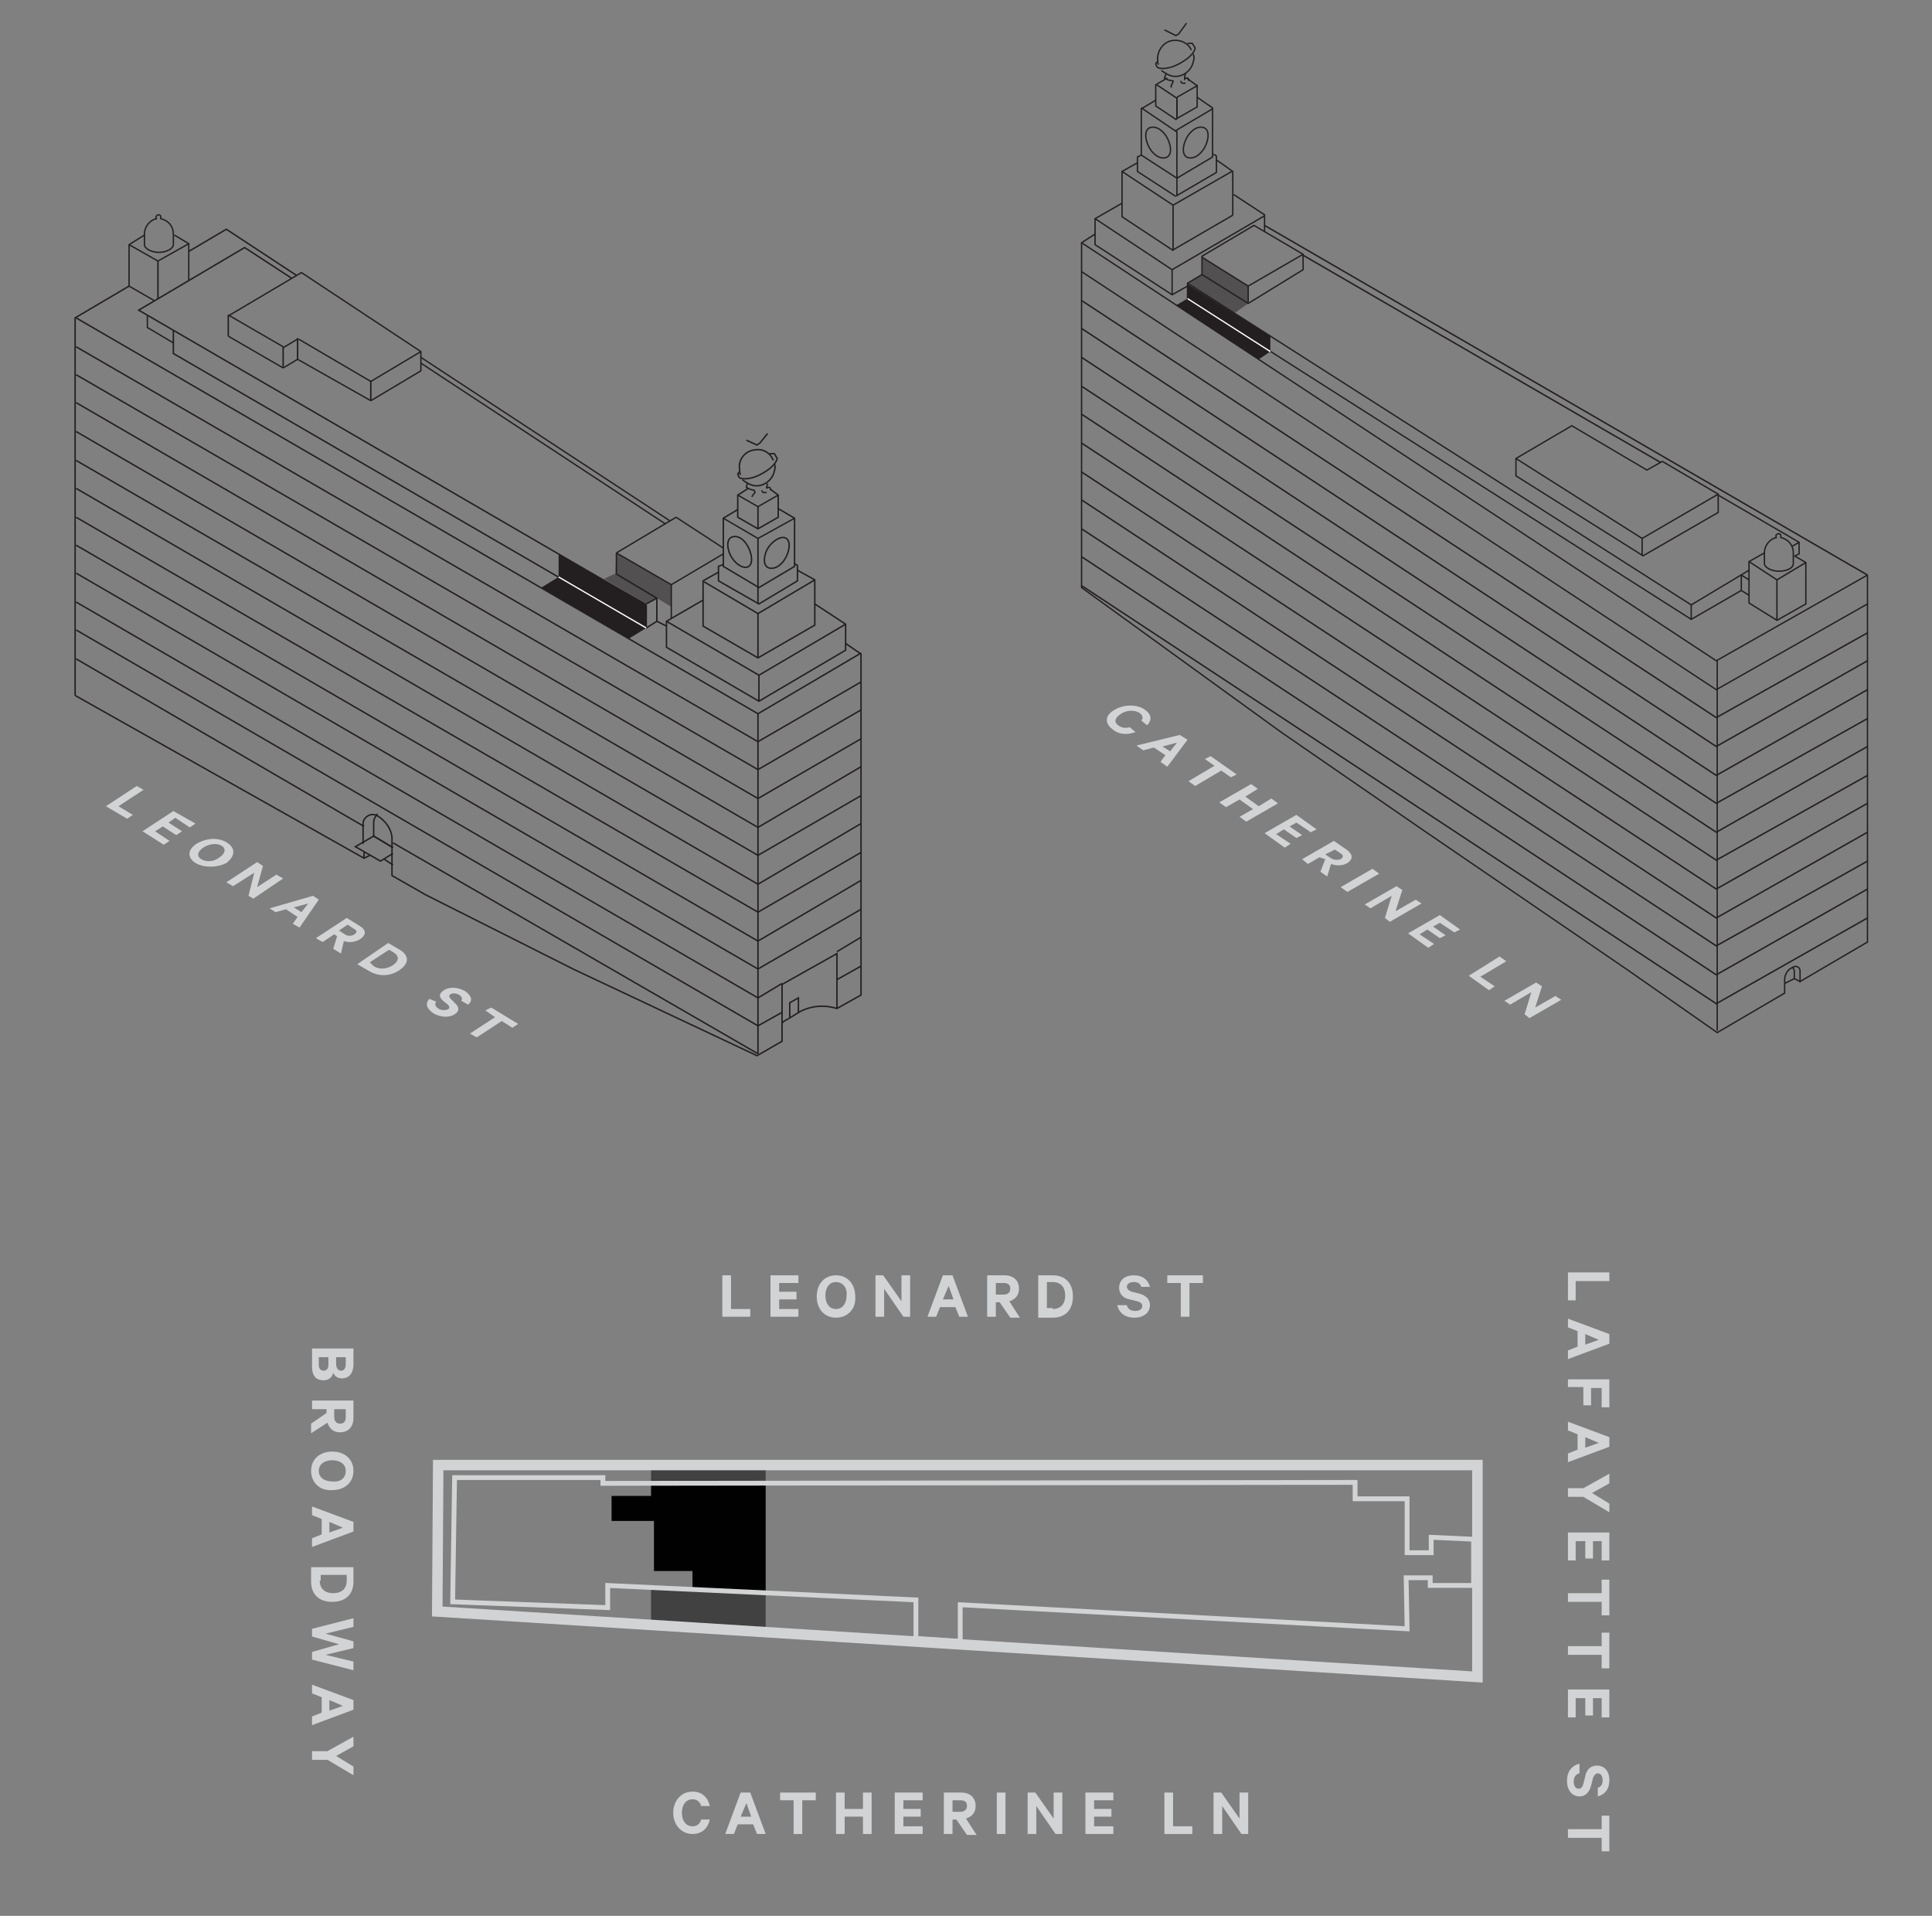 <?xml version="1.0" encoding="utf-8"?>
<!-- Generator: Adobe Illustrator 23.0.0, SVG Export Plug-In . SVG Version: 6.00 Build 0)  -->
<svg version="1.1" id="Layer_1" xmlns="http://www.w3.org/2000/svg" xmlns:xlink="http://www.w3.org/1999/xlink" x="0px" y="0px"
	 viewBox="0 0 200.6 198.9" style="enable-background:new 0 0 200.6 198.9;" xml:space="preserve">
<rect x="0" y="0" width="200.6" height="198.9" fill="#808080" stroke="none"/>
<style type="text/css">
	.st0{clip-path:url(#SVGID_2_);}
	.st1{clip-path:url(#SVGID_4_);}
	.st2{enable-background:new    ;}
	.st3{fill:#D1D3D4;}
	.st4{fill:#010101;}
	.st5{clip-path:url(#SVGID_6_);}
	.st6{opacity:0.5;}
	.st7{clip-path:url(#SVGID_8_);}
	.st8{clip-path:url(#SVGID_10_);}
	.st9{fill:none;stroke:#D1D3D4;stroke-width:0.5;stroke-miterlimit:10;}
	.st10{clip-path:url(#SVGID_12_);}
	.st11{fill:none;stroke:#D1D3D4;stroke-width:1.09;stroke-miterlimit:10;}
	.st12{clip-path:url(#SVGID_14_);}
	.st13{clip-path:url(#SVGID_16_);}
	.st14{fill:none;stroke:#231F20;stroke-width:0.15;stroke-miterlimit:10;}
	.st15{fill:none;stroke:#231F20;stroke-width:0.14;stroke-miterlimit:10;}
	.st16{clip-path:url(#SVGID_18_);}
	.st17{clip-path:url(#SVGID_20_);}
	.st18{clip-path:url(#SVGID_22_);}
	.st19{clip-path:url(#SVGID_24_);}
	.st20{clip-path:url(#SVGID_26_);}
	.st21{fill:#231F20;}
	.st22{clip-path:url(#SVGID_28_);}
	.st23{clip-path:url(#SVGID_30_);}
	.st24{clip-path:url(#SVGID_32_);}
	.st25{clip-path:url(#SVGID_34_);}
	.st26{fill:none;stroke:#FFFFFF;stroke-width:0.13;stroke-miterlimit:10;}
	.st27{clip-path:url(#SVGID_36_);}
	.st28{clip-path:url(#SVGID_38_);}
	.st29{clip-path:url(#SVGID_40_);}
	.st30{fill:none;stroke:#231F20;stroke-width:0.14;stroke-linejoin:bevel;}
	.st31{clip-path:url(#SVGID_42_);}
	.st32{clip-path:url(#SVGID_44_);}
	.st33{clip-path:url(#SVGID_46_);}
	.st34{clip-path:url(#SVGID_48_);}
	.st35{clip-path:url(#SVGID_50_);}
	.st36{clip-path:url(#SVGID_52_);}
	.st37{clip-path:url(#SVGID_54_);}
	.st38{clip-path:url(#SVGID_56_);}
	.st39{clip-path:url(#SVGID_58_);}
</style>
<title>residence_A_15_key</title>
<g>
	<g>
		<g>
			<defs>
				<rect id="SVGID_1_" x="29.8" y="122.7" width="144.5" height="78.6"/>
			</defs>
			<clipPath id="SVGID_2_">
				<use xlink:href="#SVGID_1_"  style="overflow:visible;"/>
			</clipPath>
			<g class="st0">
				<g>
					<defs>
						<rect id="SVGID_3_" x="29.8" y="122.7" width="144.5" height="78.6"/>
					</defs>
					<clipPath id="SVGID_4_">
						<use xlink:href="#SVGID_3_"  style="overflow:visible;"/>
					</clipPath>
					<g class="st1">
						<g class="st2">
							<path class="st3" d="M71.9,186c1,0,1.6,0.6,1.8,1.5h-0.9c-0.1-0.4-0.4-0.7-0.9-0.7c-0.7,0-1.1,0.6-1.1,1.4
								c0,0.8,0.4,1.4,1.1,1.4c0.5,0,0.8-0.3,0.9-0.7h0.9c-0.2,0.9-0.8,1.5-1.8,1.5c-1.1,0-2-0.9-2-2.2C69.9,187,70.7,186,71.9,186z
								"/>
						</g>
						<g class="st2">
							<path class="st3" d="M77.9,186.1l1.6,4.3h-0.9l-0.4-1h-1.6l-0.4,1h-0.9l1.6-4.3H77.9z M76.9,188.6H78l-0.5-1.4L76.9,188.6z"
								/>
						</g>
						<g class="st2">
							<path class="st3" d="M81,186.1h3.7v0.8h-1.4v3.5h-0.9v-3.5H81V186.1z"/>
						</g>
						<g class="st2">
							<path class="st3" d="M90.5,186.1v4.3h-0.9v-1.8h-1.9v1.8h-0.9v-4.3h0.9v1.7h1.9v-1.7H90.5z"/>
						</g>
						<g class="st2">
							<path class="st3" d="M95.8,186.1v0.8h-2v0.9h1.8v0.8h-1.8v1h2v0.8h-2.9v-4.3H95.8z"/>
							<path class="st3" d="M98.9,188.8v1.6H98v-4.3h1.8c0.9,0,1.5,0.5,1.5,1.4c0,0.7-0.4,1.1-1,1.3l1.1,1.7h-1l-1.1-1.6H98.9z
								 M98.9,188.1h0.8c0.4,0,0.7-0.2,0.7-0.6c0-0.4-0.2-0.6-0.7-0.6h-0.8V188.1z"/>
							<path class="st3" d="M104.4,190.4h-0.9v-4.3h0.9V190.4z"/>
							<path class="st3" d="M110.3,190.4h-0.7l-2-2.9v2.9h-0.9v-4.3h0.8l1.9,2.7v-2.7h0.9V190.4z"/>
							<path class="st3" d="M115.6,186.1v0.8h-2v0.9h1.8v0.8h-1.8v1h2v0.8h-2.9v-4.3H115.6z"/>
							<path class="st3" d="M120.9,186.1h0.9v3.5h2v0.8h-2.9V186.1z"/>
						</g>
						<g class="st2">
							<path class="st3" d="M129.6,190.4h-0.7l-2-2.9v2.9H126v-4.3h0.8l1.9,2.7v-2.7h0.9V190.4z"/>
						</g>
					</g>
				</g>
				<g class="st2">
					<path class="st3" d="M33.6,143.3c-0.8,0-1.2-0.5-1.2-1.4V140h4.3v1.6c0,0.9-0.4,1.5-1.2,1.5c-0.5,0-0.8-0.3-0.9-0.6
						C34.5,143,34.1,143.3,33.6,143.3z M33.1,140.9v0.8c0,0.4,0.2,0.6,0.5,0.6c0.3,0,0.5-0.2,0.5-0.6v-0.8H33.1z M34.9,141.6
						c0,0.4,0.2,0.7,0.5,0.7c0.3,0,0.5-0.2,0.5-0.7v-0.7h-1V141.6z"/>
					<path class="st3" d="M34,146.3h-1.6v-0.9h4.3v1.8c0,0.9-0.5,1.5-1.4,1.5c-0.7,0-1.1-0.4-1.3-1l-1.7,1.1v-1l1.6-1.1V146.3z
						 M34.7,146.3v0.8c0,0.4,0.2,0.7,0.6,0.7c0.4,0,0.6-0.2,0.6-0.7v-0.8H34.7z"/>
				</g>
				<g class="st2">
					<path class="st3" d="M32.3,152.7c0-1.2,0.9-2,2.2-2c1.3,0,2.2,0.8,2.2,2s-0.9,2-2.2,2C33.2,154.8,32.3,153.9,32.3,152.7z
						 M35.9,152.7c0-0.7-0.6-1.1-1.4-1.1c-0.8,0-1.4,0.4-1.4,1.1c0,0.7,0.6,1.1,1.4,1.1C35.4,153.9,35.9,153.4,35.9,152.7z"/>
				</g>
				<g class="st2">
					<path class="st3" d="M36.7,159l-4.3,1.6v-0.9l1-0.4v-1.6l-1-0.4v-0.9l4.3,1.6V159z M34.2,158v1.1l1.4-0.5L34.2,158z"/>
				</g>
				<g class="st2">
					<path class="st3" d="M36.7,162.7v1.5c0,1.3-0.8,2.1-2.2,2.1s-2.2-0.8-2.2-2.1v-1.5H36.7z M33.2,164.1c0,0.8,0.5,1.3,1.4,1.3
						c0.8,0,1.4-0.4,1.4-1.3v-0.6h-2.7V164.1z"/>
				</g>
				<g class="st2">
					<path class="st3" d="M36.7,171.1l-2.9,0.7l2.9,0.7v0.9l-4.3-1.1v-0.8l2.8-0.8l-2.8-0.8v-0.8l4.3-1.1v0.9l-2.9,0.7l2.9,0.8
						V171.1z"/>
				</g>
				<g class="st2">
					<path class="st3" d="M36.7,177.5l-4.3,1.6v-0.9l1-0.4v-1.6l-1-0.4v-0.9l4.3,1.6V177.5z M34.2,176.5v1.1l1.4-0.5L34.2,176.5z"/>
				</g>
				<g class="st2">
					<path class="st3" d="M36.7,183.4v0.9l-2.7-1.6h-1.6v-0.9H34l2.7-1.5v1l-1.8,1L36.7,183.4z"/>
				</g>
				<g class="st2">
					<path class="st3" d="M167.1,132.1v0.9h-3.5v2h-0.8v-2.9H167.1z"/>
				</g>
				<g class="st2">
					<path class="st3" d="M167.1,139.5l-4.3,1.6v-0.9l1-0.4v-1.6l-1-0.4v-0.9l4.3,1.6V139.5z M164.6,138.5v1.1l1.4-0.5L164.6,138.5z
						"/>
				</g>
				<g class="st2">
					<path class="st3" d="M162.8,143.2h4.3v2.9h-0.8v-2h-1.1v1.8h-0.8V144h-1.6V143.2z"/>
				</g>
				<g class="st2">
					<path class="st3" d="M167.1,150.2l-4.3,1.6v-0.9l1-0.4v-1.6l-1-0.4v-0.9l4.3,1.6V150.2z M164.6,149.2v1.1l1.4-0.5L164.6,149.2z
						"/>
				</g>
				<g class="st2">
					<path class="st3" d="M167.1,156.1v0.9l-2.7-1.6h-1.6v-0.9h1.6l2.7-1.5v1l-1.8,1L167.1,156.1z"/>
					<path class="st3" d="M167.1,162h-0.8v-2h-0.9v1.8h-0.8v-1.8h-1v2h-0.8v-2.9h4.3V162z"/>
					<path class="st3" d="M167.1,164v3.7h-0.8v-1.4h-3.5v-0.9h3.5V164H167.1z"/>
					<path class="st3" d="M167.1,169.5v3.7h-0.8v-1.4h-3.5v-0.9h3.5v-1.4H167.1z"/>
					<path class="st3" d="M167.1,178.3h-0.8v-2h-0.9v1.8h-0.8v-1.8h-1v2h-0.8v-2.9h4.3V178.3z"/>
				</g>
				<g class="st2">
					<path class="st3" d="M164,184.1c-0.4,0.1-0.6,0.4-0.6,0.9c0,0.4,0.2,0.7,0.5,0.7c0.3,0,0.4-0.2,0.5-0.5l0.2-0.8
						c0.1-0.6,0.5-1.1,1.2-1.1c0.8,0,1.3,0.6,1.3,1.5c0,1-0.5,1.5-1.2,1.7v-0.9c0.3-0.1,0.5-0.3,0.5-0.8c0-0.4-0.2-0.7-0.5-0.7
						c-0.2,0-0.4,0.2-0.5,0.5l-0.2,0.8c-0.2,0.7-0.6,1.1-1.2,1.1c-0.8,0-1.3-0.7-1.3-1.6c0-1,0.5-1.6,1.3-1.8V184.1z"/>
				</g>
				<g class="st2">
					<path class="st3" d="M167.1,188.5v3.7h-0.8v-1.4h-3.5v-0.9h3.5v-1.4H167.1z"/>
				</g>
				<g class="st2">
					<path class="st3" d="M75,132.4h0.9v3.5h2v0.8H75V132.4z"/>
					<path class="st3" d="M82.9,132.4v0.8h-2v0.9h1.8v0.8h-1.8v1h2v0.8H80v-4.3H82.9z"/>
					<path class="st3" d="M86.8,136.8c-1.2,0-2-0.9-2-2.2c0-1.3,0.8-2.2,2-2.2c1.2,0,2,0.9,2,2.2C88.9,135.9,88,136.8,86.8,136.8z
						 M86.8,133.1c-0.7,0-1.1,0.6-1.1,1.4c0,0.8,0.4,1.4,1.1,1.4c0.7,0,1.1-0.6,1.1-1.4C88,133.7,87.5,133.1,86.8,133.1z"/>
					<path class="st3" d="M94.5,136.7h-0.7l-2-2.9v2.9h-0.9v-4.3h0.8l1.9,2.7v-2.7h0.9V136.7z"/>
				</g>
				<g class="st2">
					<path class="st3" d="M98.9,132.4l1.6,4.3h-0.9l-0.4-1h-1.6l-0.4,1h-0.9l1.6-4.3H98.9z M97.9,134.9H99l-0.5-1.4L97.9,134.9z"/>
				</g>
				<g class="st2">
					<path class="st3" d="M103.4,135.1v1.6h-0.9v-4.3h1.8c0.9,0,1.5,0.5,1.5,1.4c0,0.7-0.4,1.1-1,1.3l1.1,1.7h-1l-1.1-1.6H103.4z
						 M103.4,134.4h0.8c0.4,0,0.7-0.2,0.7-0.6c0-0.4-0.2-0.6-0.7-0.6h-0.8V134.4z"/>
					<path class="st3" d="M107.8,132.4h1.5c1.3,0,2.1,0.8,2.1,2.2s-0.8,2.2-2.1,2.2h-1.5V132.4z M109.3,135.9c0.8,0,1.3-0.5,1.3-1.4
						c0-0.8-0.4-1.4-1.3-1.4h-0.6v2.7H109.3z"/>
				</g>
				<g class="st2">
					<path class="st3" d="M117,135.5c0.1,0.4,0.4,0.6,0.9,0.6c0.4,0,0.7-0.2,0.7-0.5c0-0.3-0.2-0.4-0.5-0.5l-0.8-0.2
						c-0.6-0.1-1.1-0.5-1.1-1.2c0-0.8,0.6-1.3,1.5-1.3c1,0,1.5,0.5,1.7,1.2h-0.9c-0.1-0.3-0.3-0.5-0.8-0.5c-0.4,0-0.7,0.2-0.7,0.5
						c0,0.2,0.2,0.4,0.5,0.5l0.8,0.2c0.7,0.2,1.1,0.6,1.1,1.2c0,0.8-0.7,1.3-1.6,1.3c-1,0-1.6-0.5-1.8-1.3H117z"/>
				</g>
				<g class="st2">
					<path class="st3" d="M121.2,132.4h3.7v0.8h-1.4v3.5h-0.9v-3.5h-1.4V132.4z"/>
				</g>
				<polygon class="st4" points="63.5,155.8 63.5,157.9 67.9,157.9 67.9,163.1 71.9,163.1 71.9,165 79.5,165.3 79.5,154 67.6,154 
					67.6,155.3 63.5,155.3 				"/>
				<g>
					<defs>
						<rect id="SVGID_5_" x="44.1" y="150.4" width="112" height="25.3"/>
					</defs>
					<clipPath id="SVGID_6_">
						<use xlink:href="#SVGID_5_"  style="overflow:visible;"/>
					</clipPath>
					<g class="st5">
						<g class="st6">
							<g>
								<defs>
									<rect id="SVGID_7_" x="67.6" y="151.9" width="11.9" height="2"/>
								</defs>
								<clipPath id="SVGID_8_">
									<use xlink:href="#SVGID_7_"  style="overflow:visible;"/>
								</clipPath>
								<g class="st7">
									<polygon class="st4" points="79.5,152.3 71.5,152.3 71.5,151.9 71.4,151.9 71.4,152.3 67.6,152.3 67.6,154 79.5,154 
																			"/>
								</g>
							</g>
						</g>
						<g class="st6">
							<g>
								<defs>
									<rect id="SVGID_9_" x="67.6" y="164.9" width="11.9" height="4.1"/>
								</defs>
								<clipPath id="SVGID_10_">
									<use xlink:href="#SVGID_9_"  style="overflow:visible;"/>
								</clipPath>
								<g class="st8">
									<polygon class="st4" points="79.5,169 79.5,165.3 67.7,164.9 67.6,164.9 67.6,168.6 									"/>
								</g>
							</g>
						</g>
					</g>
				</g>
				<polygon class="st9" points="140.7,153.9 140.7,155.6 146.1,155.6 146.1,161.2 148.6,161.2 148.6,159.6 153,159.8 153,164.6 
					149.9,164.6 148.5,164.6 148.5,163.8 146,163.8 146.1,169.1 99.7,166.6 99.7,170.4 95.1,170.1 95.1,166.1 63.1,164.6 
					63.1,166.9 47,166.3 47.2,153.4 62.6,153.4 62.6,154 				"/>
				<g>
					<defs>
						<rect id="SVGID_11_" x="44.1" y="150.4" width="112" height="25.3"/>
					</defs>
					<clipPath id="SVGID_12_">
						<use xlink:href="#SVGID_11_"  style="overflow:visible;"/>
					</clipPath>
					<g class="st10">
						<polygon class="st11" points="153.4,152.1 153.4,174.1 45.4,167.3 45.5,152.1 						"/>
					</g>
				</g>
			</g>
		</g>
		<g>
			<defs>
				<rect id="SVGID_13_" x="104.8" y="1.5" width="90.6" height="109.4"/>
			</defs>
			<clipPath id="SVGID_14_">
				<use xlink:href="#SVGID_13_"  style="overflow:visible;"/>
			</clipPath>
			<g class="st12">
				<g>
					<defs>
						<rect id="SVGID_15_" x="104.8" y="1.5" width="90.6" height="109.3"/>
					</defs>
					<clipPath id="SVGID_16_">
						<use xlink:href="#SVGID_15_"  style="overflow:visible;"/>
					</clipPath>
					<g class="st13">
						<path class="st14" d="M-0.5,65.9L1.2,67v35.4l-2.5,1.4c-1.3-0.4-2.6-0.3-3.8,0.3l-1.3,0.8c-0.2,0.1-0.4,0.3-0.6,0.4"/>
					</g>
				</g>
				<polyline class="st14" points="193.9,65.7 178.2,74.5 112.3,31.2 				"/>
				<polyline class="st14" points="193.9,68.6 178.2,77.5 112.3,34.1 				"/>
				<polyline class="st14" points="193.9,71.6 178.2,80.5 112.3,37.1 				"/>
				<polyline class="st14" points="193.9,74.6 178.2,83.4 112.3,40.1 				"/>
				<polyline class="st14" points="193.9,77.5 178.2,86.4 112.3,43 				"/>
				<polyline class="st14" points="193.9,80.5 178.2,89.3 112.3,46 				"/>
				<polyline class="st14" points="193.9,83.4 178.2,92.3 112.3,49 				"/>
				<polyline class="st14" points="193.9,86.4 178.2,95.3 112.3,51.9 				"/>
				<polyline class="st14" points="193.9,89.4 178.2,98.2 112.3,54.9 				"/>
				<polyline class="st14" points="193.9,92.3 178.2,101.2 112.3,57.8 				"/>
				<polyline class="st14" points="193.9,95.3 178.2,104.2 112.3,60.8 				"/>
				<g class="st2">
					<path class="st3" d="M118.9,73.7c0.7,0.5,0.7,1.1,0.2,1.6l-0.6-0.5c0.2-0.2,0.2-0.5-0.2-0.8c-0.5-0.3-1.3-0.3-1.9,0.1
						c-0.6,0.4-0.8,0.8-0.3,1.2c0.4,0.3,0.8,0.3,1.2,0.2l0.6,0.5c-0.8,0.3-1.7,0.3-2.4-0.3c-0.8-0.6-0.8-1.4,0.2-2
						C116.7,73.1,118.1,73.1,118.9,73.7z"/>
				</g>
				<g class="st2">
					<path class="st3" d="M123.3,76.8l-2.1,2.8l-0.7-0.5l0.5-0.7l-1.2-0.8l-1.1,0.3l-0.7-0.5l4.5-1.1L123.3,76.8z M120.7,77.5
						l0.8,0.5l0.7-0.9L120.7,77.5z"/>
				</g>
				<g class="st2">
					<path class="st3" d="M125.7,78.5l2.7,1.9l-0.6,0.3l-1-0.7l-2.7,1.6l-0.7-0.5l2.7-1.6l-1-0.7L125.7,78.5z"/>
				</g>
				<g class="st2">
					<path class="st3" d="M132.7,83.4l-3.3,1.9l-0.7-0.5l1.4-0.8l-1.4-1l-1.4,0.8l-0.7-0.5l3.3-1.9l0.7,0.5l-1.3,0.8l1.4,1l1.3-0.8
						L132.7,83.4z"/>
					<path class="st3" d="M136.7,86.1l-0.6,0.3l-1.5-1l-0.7,0.4l1.3,0.9l-0.6,0.3l-1.3-0.9l-0.8,0.5l1.5,1l-0.6,0.4l-2.1-1.5
						l3.3-1.9L136.7,86.1z"/>
					<path class="st3" d="M137,89l-1.2,0.7l-0.6-0.5l3.3-1.9l1.3,0.9c0.7,0.5,0.7,1,0.1,1.4c-0.5,0.3-1.1,0.3-1.7,0.1l-0.4,1.3
						l-0.7-0.5l0.5-1.3L137,89z M137.6,88.7l0.6,0.4c0.3,0.2,0.7,0.2,1,0.1c0.3-0.2,0.3-0.4,0-0.6l-0.6-0.4L137.6,88.7z"/>
					<path class="st3" d="M139.9,92.6l-0.7-0.5l3.3-1.9l0.7,0.5L139.9,92.6z"/>
					<path class="st3" d="M144.3,95.7l-0.5-0.4l0.7-2.3l-2.2,1.3l-0.6-0.4l3.3-1.9l0.6,0.4l-0.7,2.2l2.1-1.2l0.6,0.4L144.3,95.7z"/>
					<path class="st3" d="M151.6,96.5l-0.6,0.3l-1.5-1l-0.7,0.4l1.3,0.9l-0.6,0.3l-1.3-0.9l-0.8,0.5l1.5,1l-0.6,0.4l-2.1-1.5
						l3.3-1.9L151.6,96.5z"/>
					<path class="st3" d="M155.7,99.3l0.7,0.5l-2.7,1.6l1.5,1l-0.6,0.4l-2.1-1.5L155.7,99.3z"/>
				</g>
				<g class="st2">
					<path class="st3" d="M158.8,105.7l-0.5-0.4l0.7-2.3l-2.2,1.3l-0.6-0.4l3.3-1.9l0.6,0.4l-0.7,2.2l2.1-1.2l0.6,0.4L158.8,105.7z"
						/>
				</g>
				<polyline class="st15" points="193.9,62.7 178.2,71.6 112.3,28.2 				"/>
				<line class="st15" x1="178.3" y1="68.6" x2="178.3" y2="107"/>
				<line class="st15" x1="186.3" y1="101.6" x2="185.3" y2="102.1"/>
				<polyline class="st15" points="186.3,101.6 186.9,101.9 193.9,97.8 193.9,59.7 				"/>
				<polyline class="st15" points="193.9,59.7 178.2,68.6 112.3,25.2 				"/>
				<g>
					<defs>
						<rect id="SVGID_17_" x="104.8" y="1.5" width="90.6" height="109.3"/>
					</defs>
					<clipPath id="SVGID_18_">
						<use xlink:href="#SVGID_17_"  style="overflow:visible;"/>
					</clipPath>
					<g class="st16">
						<path class="st15" d="M186.3,101.6v-0.8c0-0.1-0.1-0.3-0.2-0.4"/>
						<path class="st15" d="M186.9,102v-1.2c0-0.3-0.3-0.7-0.9-0.3c-0.4,0.2-0.7,0.7-0.7,1.2v1.4l-7,4.1l-9.3-6.5l-11.7-8l-9.8-6.7
							l-14.5-10l-20.7-15V25.2l1.4-0.9"/>
					</g>
				</g>
				<line class="st15" x1="180.8" y1="61.3" x2="180.8" y2="59.7"/>
				<line class="st15" x1="121.7" y1="28" x2="121.7" y2="30.6"/>
				<line class="st15" x1="180.8" y1="61.3" x2="181.6" y2="61.8"/>
				<line class="st15" x1="180.8" y1="59.7" x2="181.6" y2="60.2"/>
				<line class="st15" x1="122.2" y1="12.2" x2="122.2" y2="10.2"/>
				<line class="st15" x1="122.2" y1="12.3" x2="122.2" y2="10.1"/>
				<line class="st15" x1="121.8" y1="26" x2="121.8" y2="21.3"/>
				<polyline class="st15" points="123.3,29.7 121.7,30.6 113.7,25.4 113.7,22.7 116.5,21.1 				"/>
				<polyline class="st15" points="122.2,18.5 125.9,16.3 125.9,11.3 125.9,11.2 124.3,10.1 				"/>
				<g>
					<defs>
						<rect id="SVGID_19_" x="104.8" y="1.5" width="90.6" height="109.3"/>
					</defs>
					<clipPath id="SVGID_20_">
						<use xlink:href="#SVGID_19_"  style="overflow:visible;"/>
					</clipPath>
					<g class="st17">
						<path class="st15" d="M121.4,14.8c0.3,0.9,0.1,1.6-0.6,1.6s-1.4-0.7-1.7-1.6s-0.1-1.6,0.6-1.6S121.1,13.9,121.4,14.8z"/>
						<path class="st15" d="M123,14.8c-0.3,0.9-0.1,1.6,0.6,1.6s1.4-0.7,1.7-1.6s0.1-1.6-0.6-1.6S123.3,13.9,123,14.8z"/>
					</g>
				</g>
				<line class="st15" x1="121.8" y1="21.3" x2="127.9" y2="17.8"/>
				<line class="st15" x1="116.5" y1="17.8" x2="121.8" y2="21.3"/>
				<line class="st15" x1="113.7" y1="22.7" x2="121.7" y2="28"/>
				<polyline class="st15" points="126,16 126.3,16.2 126.3,17.8 126.3,17.9 122.2,20.3 122.2,20.2 122.2,13.6 				"/>
				<polyline class="st15" points="118.1,16.9 116.5,17.8 116.5,22.4 116.5,22.5 121.8,26 				"/>
				<polyline class="st15" points="128.1,20.2 131.3,22.3 131.3,24 				"/>
				<line class="st15" x1="122" y1="13.6" x2="125.9" y2="11.3"/>
				<line class="st15" x1="118.5" y1="11.3" x2="120" y2="10.4"/>
				<line class="st15" x1="118.5" y1="11.2" x2="122.2" y2="13.7"/>
				<polyline class="st15" points="126.3,16.6 128,17.8 128,17.8 128,22.3 127.9,22.4 121.7,26 				"/>
				<line class="st15" x1="120.1" y1="8.8" x2="122.2" y2="10.2"/>
				<line class="st15" x1="123.2" y1="8.1" x2="124.3" y2="8.9"/>
				<g>
					<defs>
						<rect id="SVGID_21_" x="104.8" y="1.5" width="90.6" height="109.3"/>
					</defs>
					<clipPath id="SVGID_22_">
						<use xlink:href="#SVGID_21_"  style="overflow:visible;"/>
					</clipPath>
					<g class="st18">
						<path class="st15" d="M120.2,6.3c0,0.1-0.2,0.3-0.2,0.3l0.1,0.3c0.1,0.2,0.6,0.3,1.4,0.1s2.4-1.1,2.6-2l-0.3-0.5
							c-0.2,0-0.3,0-0.5,0"/>
					</g>
				</g>
				<polyline class="st15" points="120.9,3.1 122.1,3.7 122.4,3.5 123.2,2.4 				"/>
				<g>
					<defs>
						<rect id="SVGID_23_" x="104.8" y="1.5" width="90.6" height="109.3"/>
					</defs>
					<clipPath id="SVGID_24_">
						<use xlink:href="#SVGID_23_"  style="overflow:visible;"/>
					</clipPath>
					<g class="st19">
						<path class="st15" d="M123.9,5.6c0.1,0.3,0.1,0.5,0,0.8c-0.2,1-1.2,1.7-2.2,1.5c0,0,0,0,0,0c-0.4-0.1-0.7-0.3-1-0.5l-0.1-0.1"
							/>
						<path class="st15" d="M120.3,6.7c-0.1-0.1-0.1-0.3-0.1-0.4c-0.1-1,0.6-2,1.6-2.1c0.8-0.1,1.6,0.3,1.9,1"/>
						<path class="st15" d="M123.4,8.4c0-0.1,0-0.1,0-0.2c0,0-0.1-0.1-0.1-0.1c-0.1,0-0.2,0-0.3,0.1V8l0.1-0.4"/>
						<path class="st15" d="M122.6,8.4c0,0.1,0.1,0.2,0.1,0.2s0.2,0.1,0.4,0"/>
					</g>
				</g>
				<polyline class="st15" points="121.6,9.1 121.6,8.9 121.8,8.5 121.8,8.4 121.3,8.3 120.9,8.1 121.1,7.6 				"/>
				<line class="st15" x1="118.5" y1="16.1" x2="122.2" y2="18.5"/>
				<polyline class="st15" points="122.1,20.4 118.1,17.8 118.1,17.7 118.1,16.4 118.1,16.3 118.5,16.1 118.5,16.1 118.5,11.2 				
					"/>
				<polyline class="st15" points="121.2,8.1 120,8.8 120,8.9 120,11 122.1,12.4 122.2,12.3 124.3,11.1 124.3,8.9 124.3,8.9 
					122.2,10.1 				"/>
				<line class="st15" x1="157.4" y1="47.6" x2="170.5" y2="55.9"/>
				<polyline class="st15" points="187.5,58.4 184.5,60.2 181.6,58.3 				"/>
				<line class="st15" x1="184.5" y1="64.4" x2="184.5" y2="60.2"/>
				<polyline class="st15" points="181.6,59.2 175.6,62.8 123.3,29.4 				"/>
				<line class="st14" x1="193.9" y1="59.7" x2="131.3" y2="23.4"/>
				<line class="st14" x1="172.4" y1="48" x2="135.3" y2="26.5"/>
				<line class="st15" x1="175.6" y1="64.3" x2="175.6" y2="62.8"/>
				<line class="st15" x1="170.5" y1="57.7" x2="170.5" y2="55.9"/>
				<polygon class="st15" points="178.4,51.3 178.4,53.2 170.6,57.7 157.4,49.4 157.4,47.6 163.2,44.2 171,48.8 172.6,47.9 				"/>
				<line class="st15" x1="178.4" y1="51.3" x2="170.5" y2="55.9"/>
				<line class="st15" x1="135.3" y1="26.4" x2="129.6" y2="29.7"/>
				<polygon class="st15" points="124.8,28.5 124.8,26.6 124.8,26.6 130.2,23.4 135.3,26.4 135.3,28 135.3,28 129.6,31.5 				"/>
				<polyline class="st15" points="180.8,61.3 175.6,64.3 123.3,31 123.3,31 123.3,29.4 124.8,28.5 				"/>
				<line class="st15" x1="129.6" y1="29.7" x2="124.8" y2="26.7"/>
				<line class="st15" x1="129.6" y1="31.4" x2="129.6" y2="29.7"/>
				<polyline class="st15" points="186.4,57.7 186.8,57.5 186.8,56.3 178.4,51.4 				"/>
				<line class="st15" x1="186.8" y1="56.3" x2="186.1" y2="56.7"/>
				<line class="st15" x1="131.3" y1="22.4" x2="121.7" y2="28"/>
				<polyline class="st15" points="183.2,57.4 181.6,58.3 181.6,62.6 184.5,64.4 187.5,62.7 187.5,58.4 186.3,57.7 				"/>
				<g>
					<defs>
						<rect id="SVGID_25_" x="104.8" y="1.5" width="90.6" height="109.3"/>
					</defs>
					<clipPath id="SVGID_26_">
						<use xlink:href="#SVGID_25_"  style="overflow:visible;"/>
					</clipPath>
					<g class="st20">
						<path class="st15" d="M184.5,55.8c-0.7,0.1-1.3,0.8-1.3,1.6v1.1c0,0.4,0.7,0.8,1.5,0.8s1.5-0.3,1.5-0.8v-1.1
							c0-0.8-0.5-1.4-1.3-1.6v-0.2c0-0.1-0.1-0.2-0.2-0.2s-0.3,0.1-0.3,0.2V55.8z"/>
					</g>
				</g>
				<polygon class="st21" points="123.3,29.5 123.3,31 131.9,36.4 131.9,34.9 				"/>
				<g>
					<defs>
						<rect id="SVGID_27_" x="104.8" y="1.5" width="90.6" height="109.3"/>
					</defs>
					<clipPath id="SVGID_28_">
						<use xlink:href="#SVGID_27_"  style="overflow:visible;"/>
					</clipPath>
					<g class="st22">
						<g class="st6">
							<g>
								<defs>
									<rect id="SVGID_29_" x="124.8" y="26.7" width="4.8" height="4.9"/>
								</defs>
								<clipPath id="SVGID_30_">
									<use xlink:href="#SVGID_29_"  style="overflow:visible;"/>
								</clipPath>
								<g class="st23">
									<polygon class="st21" points="124.8,26.7 124.8,28.5 129.6,31.5 129.6,31.5 129.6,29.7 									"/>
								</g>
							</g>
						</g>
					</g>
				</g>
				<polygon class="st21" points="123.3,31 122.1,31.7 130.7,37.3 131.9,36.5 				"/>
				<g>
					<defs>
						<rect id="SVGID_31_" x="104.8" y="1.5" width="90.6" height="109.3"/>
					</defs>
					<clipPath id="SVGID_32_">
						<use xlink:href="#SVGID_31_"  style="overflow:visible;"/>
					</clipPath>
					<g class="st24">
						<g class="st6">
							<g>
								<defs>
									<rect id="SVGID_33_" x="123.3" y="28.5" width="6.3" height="4"/>
								</defs>
								<clipPath id="SVGID_34_">
									<use xlink:href="#SVGID_33_"  style="overflow:visible;"/>
								</clipPath>
								<g class="st25">
									<polygon class="st21" points="124.8,28.5 123.3,29.4 128.2,32.5 129.6,31.5 									"/>
								</g>
							</g>
						</g>
					</g>
				</g>
				<line class="st26" x1="123.3" y1="31" x2="131.9" y2="36.5"/>
			</g>
		</g>
		<g>
			<defs>
				<rect id="SVGID_35_" x="5.9" y="2.3" width="87.8" height="109.4"/>
			</defs>
			<clipPath id="SVGID_36_">
				<use xlink:href="#SVGID_35_"  style="overflow:visible;"/>
			</clipPath>
			<g class="st27">
				<g class="st2">
					<path class="st3" d="M14.2,81.6l0.7,0.4l-2.6,1.7l1.5,0.9l-0.6,0.4L11,83.7L14.2,81.6z"/>
					<path class="st3" d="M20.3,85.5l-0.6,0.4l-1.5-1l-0.7,0.5l1.4,0.9l-0.6,0.4l-1.4-0.9l-0.8,0.5l1.5,1l-0.6,0.4l-2.2-1.4l3.2-2.1
						L20.3,85.5z"/>
					<path class="st3" d="M20.3,89.6c-0.9-0.6-0.8-1.4,0.1-2c1-0.6,2.3-0.7,3.2-0.1c0.9,0.6,0.8,1.4-0.1,2.1
						C22.5,90.1,21.2,90.1,20.3,89.6z M23,87.8c-0.5-0.3-1.3-0.2-1.9,0.2c-0.6,0.4-0.7,0.9-0.2,1.2c0.5,0.3,1.3,0.3,1.9-0.2
						C23.4,88.6,23.5,88.1,23,87.8z"/>
					<path class="st3" d="M26.3,93.3L25.8,93l0.6-2.4L24.2,92l-0.7-0.4l3.2-2.1l0.6,0.4l-0.6,2.2l2-1.3l0.7,0.4L26.3,93.3z"/>
				</g>
				<g class="st2">
					<path class="st3" d="M33.1,93.4l-2,2.9l-0.7-0.4l0.5-0.7l-1.2-0.8l-1.1,0.3L28,94.3l4.5-1.3L33.1,93.4z M30.5,94.2l0.8,0.5
						l0.7-0.9L30.5,94.2z"/>
				</g>
				<g class="st2">
					<path class="st3" d="M34.7,97l-1.2,0.8l-0.7-0.4l3.2-2.1l1.3,0.8c0.7,0.4,0.8,0.9,0.1,1.4c-0.5,0.3-1.1,0.4-1.7,0.2L35.4,99
						l-0.8-0.5l0.4-1.3L34.7,97z M35.2,96.6l0.6,0.4c0.3,0.2,0.7,0.2,1,0c0.3-0.2,0.3-0.4-0.1-0.6L36.1,96L35.2,96.6z"/>
				</g>
				<g class="st2">
					<path class="st3" d="M40.3,97.9l1.2,0.7c1,0.6,1,1.4,0,2.1s-2.2,0.7-3.2,0.1l-1.2-0.7L40.3,97.9z M38.8,100.3
						c0.6,0.4,1.4,0.3,2-0.1c0.6-0.4,0.7-0.9,0.1-1.3l-0.5-0.3l-2,1.3L38.8,100.3z"/>
				</g>
				<g class="st2">
					<path class="st3" d="M45.3,104c-0.2,0.2-0.1,0.5,0.2,0.7c0.3,0.2,0.7,0.2,1,0.1c0.2-0.1,0.2-0.3,0-0.5l-0.5-0.4
						c-0.4-0.4-0.5-0.7,0.1-1.1c0.6-0.4,1.5-0.3,2.2,0.1c0.7,0.5,0.8,1,0.3,1.4l-0.7-0.4c0.1-0.2,0.1-0.4-0.2-0.6
						c-0.3-0.2-0.7-0.2-0.9-0.1c-0.2,0.1-0.2,0.3,0,0.5l0.5,0.5c0.4,0.4,0.4,0.8-0.1,1.1c-0.6,0.4-1.5,0.3-2.2-0.1
						c-0.7-0.5-0.9-1-0.4-1.5L45.3,104z"/>
				</g>
				<g class="st2">
					<path class="st3" d="M51,104.6l2.8,1.7l-0.6,0.4l-1.1-0.7l-2.6,1.7l-0.7-0.4l2.6-1.7l-1-0.7L51,104.6z"/>
				</g>
				<line class="st14" x1="78.7" y1="68.3" x2="78.7" y2="63.7"/>
				<line class="st14" x1="16.4" y1="31" x2="16.4" y2="27.1"/>
				<line class="st14" x1="29.4" y1="36" x2="29.4" y2="38.1"/>
				<line class="st14" x1="23.7" y1="32.7" x2="23.7" y2="34.9"/>
				<line class="st14" x1="30.9" y1="35.1" x2="30.9" y2="37.3"/>
				<line class="st15" x1="30.9" y1="37.3" x2="29.4" y2="38.2"/>
				<line class="st15" x1="30.9" y1="35.2" x2="29.4" y2="36.1"/>
				<line class="st15" x1="70.2" y1="53.7" x2="64" y2="57.4"/>
				<line class="st15" x1="75.1" y1="57.5" x2="69.7" y2="60.7"/>
				<line class="st14" x1="38.5" y1="39.5" x2="38.5" y2="41.6"/>
				<line class="st15" x1="43.7" y1="37.7" x2="69.1" y2="54.4"/>
				<line class="st15" x1="70.2" y1="53.7" x2="75.1" y2="56.9"/>
				<line class="st15" x1="43.7" y1="37.1" x2="69.6" y2="54.1"/>
				<line class="st15" x1="13.4" y1="29.7" x2="16" y2="31.2"/>
				<line class="st15" x1="23.7" y1="32.7" x2="29.4" y2="36"/>
				<line class="st15" x1="31" y1="35.2" x2="38.5" y2="39.6"/>
				<line class="st15" x1="30.9" y1="37.3" x2="38.5" y2="41.6"/>
				<line class="st15" x1="64" y1="57.4" x2="69.7" y2="60.7"/>
				<line class="st14" x1="78.7" y1="54.9" x2="78.7" y2="52.6"/>
				<polyline class="st14" points="69.2,65 68.2,64.5 67.1,65.2 18,36.7 18,34.3 				"/>
				<polyline class="st14" points="30.3,28.9 25.4,25.7 14.4,32.2 67.1,62.8 				"/>
				<line class="st14" x1="67.1" y1="62.8" x2="67.1" y2="65.2"/>
				<line class="st14" x1="68.2" y1="62.1" x2="67.1" y2="62.7"/>
				<polyline class="st14" points="68.2,64.5 68.2,62.1 64,59.6 				"/>
				<line class="st14" x1="78.8" y1="72.8" x2="78.8" y2="70.1"/>
				<polyline class="st14" points="84.6,62.7 87.8,64.8 87.8,67.5 78.8,72.8 69.2,67.2 69.2,64.5 73,62.3 				"/>
				<polyline class="st14" points="87.8,64.8 78.8,70.1 69.2,64.5 				"/>
				<polyline class="st15" points="15.3,32.8 15.3,34 18,35.6 				"/>
				<line class="st15" x1="23.7" y1="34.9" x2="29.4" y2="38.2"/>
				<line class="st15" x1="64" y1="59.6" x2="64" y2="57.4"/>
				<line class="st15" x1="69.7" y1="64.2" x2="69.7" y2="60.7"/>
				<polyline class="st15" points="82.5,53.8 78.7,55.9 75.1,53.8 				"/>
				<polyline class="st14" points="82.5,58.5 82.8,58.7 82.8,60.3 78.8,62.7 74.6,60.3 74.6,58.8 75.1,58.6 				"/>
				<line class="st14" x1="78.7" y1="62.7" x2="78.7" y2="55.9"/>
				<polyline class="st14" points="82.8,59.2 84.6,60.2 84.6,64.9 78.7,68.3 73,65 73,60.3 74.6,59.4 				"/>
				<polyline class="st14" points="84.6,60.2 78.7,63.7 73.1,60.4 				"/>
				<polyline class="st14" points="13.4,29.7 7.8,33 7.8,72.2 				"/>
				<polyline class="st14" points="19.6,26.1 23.5,23.8 30.8,28.6 				"/>
				<line class="st14" x1="78.7" y1="74.1" x2="78.7" y2="109.4"/>
				<line class="st14" x1="78.7" y1="109.4" x2="40.8" y2="87.5"/>
				<polyline class="st14" points="89.4,73.7 78.7,79.9 7.9,38.9 				"/>
				<polyline class="st14" points="89.4,76.7 78.7,82.9 7.9,41.8 				"/>
				<polyline class="st14" points="89.4,79.6 78.7,85.9 7.9,44.8 				"/>
				<polyline class="st14" points="89.4,82.6 78.7,88.8 7.9,47.8 				"/>
				<polyline class="st14" points="89.4,85.5 78.7,91.8 7.9,50.7 				"/>
				<polyline class="st14" points="89.4,88.5 78.7,94.7 7.9,53.7 				"/>
				<polyline class="st14" points="89.4,91.4 78.7,97.7 7.9,56.6 				"/>
				<polyline class="st14" points="89.4,94.4 78.7,100.6 7.9,59.5 				"/>
				<line class="st14" x1="89.4" y1="97.3" x2="86.9" y2="98.8"/>
				<polyline class="st14" points="81.2,102.1 78.7,103.6 7.9,62.5 				"/>
				<line class="st14" x1="86.9" y1="101.7" x2="89.4" y2="100.3"/>
				<polyline class="st14" points="81.2,105.1 78.7,106.5 7.9,65.4 				"/>
				<polyline class="st14" points="89.4,70.8 78.7,77 7.9,36 				"/>
				<line class="st14" x1="37.8" y1="85.8" x2="7.9" y2="68.4"/>
				<polyline class="st15" points="15,24.4 13.4,25.4 13.4,29.7 				"/>
				<polyline class="st15" points="18.1,24.4 19.6,25.3 19.6,29.1 				"/>
				<polyline class="st15" points="13.4,25.4 16.4,27.1 19.6,25.3 				"/>
				<polyline class="st14" points="80,50.8 80.8,51.4 80.8,53.7 78.7,54.9 76.6,53.7 76.6,51.4 77.7,50.7 				"/>
				<polyline class="st15" points="80.8,51.4 78.7,52.6 76.6,51.4 				"/>
				<g>
					<defs>
						<rect id="SVGID_37_" x="6" y="2.3" width="87.6" height="109.3"/>
					</defs>
					<clipPath id="SVGID_38_">
						<use xlink:href="#SVGID_37_"  style="overflow:visible;"/>
					</clipPath>
					<g class="st28">
						<path class="st14" d="M76.8,48.9c0,0.1-0.2,0.3-0.2,0.3l0.1,0.3c0.1,0.2,0.6,0.3,1.4,0.1s2.4-1.1,2.6-2l-0.3-0.5
							c-0.2,0-0.3,0-0.5,0"/>
					</g>
				</g>
				<polyline class="st14" points="77.5,45.7 78.6,46.2 78.9,46 79.7,45 				"/>
				<g>
					<defs>
						<rect id="SVGID_39_" x="6" y="2.3" width="87.6" height="109.3"/>
					</defs>
					<clipPath id="SVGID_40_">
						<use xlink:href="#SVGID_39_"  style="overflow:visible;"/>
					</clipPath>
					<g class="st29">
						<path class="st14" d="M80.4,48.1c0.1,0.3,0.1,0.5,0,0.8c-0.2,1-1.2,1.7-2.2,1.5c-0.4-0.1-0.7-0.3-1-0.5l-0.1-0.1"/>
						<path class="st14" d="M76.9,49.3c-0.1-0.1-0.1-0.3-0.1-0.5c-0.2-1,0.5-2,1.6-2.1c0.6-0.1,1.2,0.1,1.6,0.6
							c0.1,0.1,0.2,0.3,0.3,0.5"/>
						<path class="st14" d="M77.9,57.3c0.3,0.9,0.1,1.6-0.5,1.6s-1.4-0.7-1.7-1.6s-0.1-1.6,0.6-1.6S77.6,56.4,77.9,57.3z"/>
						<path class="st14" d="M79.5,57.4c-0.3,0.9-0.1,1.6,0.6,1.6s1.4-0.7,1.7-1.6s0.1-1.6-0.5-1.6S79.8,56.5,79.5,57.4z"/>
						<path class="st30" d="M80,50.9c0-0.1,0-0.1,0-0.2c0,0-0.1-0.1-0.1-0.1c-0.1,0-0.2,0-0.3,0.1c0,0,0-0.1,0-0.1v0l0.1-0.4"/>
						<path class="st15" d="M79.1,50.9c0,0.1,0.1,0.2,0.1,0.2s0.2,0.1,0.4,0"/>
					</g>
				</g>
				<polyline class="st15" points="78.1,51.6 78.1,51.5 78.4,51.1 78.3,50.9 77.9,50.8 77.5,50.6 77.6,50.1 				"/>
				<polyline class="st14" points="76.6,52.9 75.1,53.8 75.1,58.8 78.8,61 82.5,58.8 82.5,53.8 80.8,52.8 				"/>
				<g>
					<defs>
						<rect id="SVGID_41_" x="6" y="2.3" width="87.6" height="109.3"/>
					</defs>
					<clipPath id="SVGID_42_">
						<use xlink:href="#SVGID_41_"  style="overflow:visible;"/>
					</clipPath>
					<g class="st31">
						<path class="st15" d="M16.3,22.7c-0.7,0.1-1.3,0.8-1.3,1.6v1.1c0,0.4,0.7,0.8,1.5,0.8s1.5-0.4,1.5-0.8v-1.1
							c0-0.8-0.5-1.4-1.3-1.6v-0.2c0-0.1-0.1-0.2-0.2-0.2s-0.3,0.1-0.3,0.2V22.7z"/>
					</g>
				</g>
				<polyline class="st14" points="89.4,67.8 78.7,74.1 7.9,33 				"/>
				<polyline class="st14" points="40.8,88 38.8,86.8 36.9,87.9 39.5,89.4 40.8,88.6 				"/>
				<line class="st14" x1="40.8" y1="88" x2="38.8" y2="86.8"/>
				<line class="st14" x1="40.8" y1="89.8" x2="39.9" y2="89.2"/>
				<g>
					<defs>
						<rect id="SVGID_43_" x="6" y="2.3" width="87.6" height="109.3"/>
					</defs>
					<clipPath id="SVGID_44_">
						<use xlink:href="#SVGID_43_"  style="overflow:visible;"/>
					</clipPath>
					<g class="st32">
						<path class="st14" d="M39.2,84.5c-0.2,0.2-0.4,0.5-0.4,0.9v1.5"/>
					</g>
				</g>
				<polyline class="st14" points="38.4,88.8 37.8,89.1 7.8,72.2 				"/>
				<line class="st14" x1="37.8" y1="89.1" x2="37.8" y2="88.5"/>
				<g>
					<defs>
						<rect id="SVGID_45_" x="6" y="2.3" width="87.6" height="109.3"/>
					</defs>
					<clipPath id="SVGID_46_">
						<use xlink:href="#SVGID_45_"  style="overflow:visible;"/>
					</clipPath>
					<g class="st33">
						<path class="st14" d="M86.9,104.7v-5.7l-5.7,3.2v5.9l-2.6,1.5l-19.1-9l-15.3-7.7l-3.5-2v-4c-0.1-0.9-0.7-1.7-1.5-2.2
							c-0.5-0.3-1.1-0.1-1.4,0.4c-0.1,0.2-0.1,0.3-0.1,0.5v2"/>
					</g>
				</g>
				<polyline class="st14" points="82.9,105.1 82.9,103.6 82,104.1 82,105.6 				"/>
				<g>
					<defs>
						<rect id="SVGID_47_" x="6" y="2.3" width="87.6" height="109.3"/>
					</defs>
					<clipPath id="SVGID_48_">
						<use xlink:href="#SVGID_47_"  style="overflow:visible;"/>
					</clipPath>
					<g class="st34">
						<path class="st14" d="M87.8,66.8l1.6,1.1v35.4l-2.5,1.4c-1.3-0.4-2.6-0.3-3.8,0.3l-1.3,0.8c-0.2,0.1-0.4,0.2-0.6,0.4"/>
					</g>
				</g>
				<polyline class="st15" points="38.5,41.6 43.7,38.5 43.7,36.5 31.3,28.3 23.7,32.8 				"/>
				<line class="st15" x1="43.7" y1="36.5" x2="38.5" y2="39.6"/>
				<g>
					<defs>
						<rect id="SVGID_49_" x="6" y="2.3" width="87.6" height="109.3"/>
					</defs>
					<clipPath id="SVGID_50_">
						<use xlink:href="#SVGID_49_"  style="overflow:visible;"/>
					</clipPath>
					<g class="st35">
						<path class="st15" d="M275.1,102.8v-1.2c0-0.3-0.3-0.7-0.9-0.3c-0.4,0.2-0.7,0.7-0.7,1.2v1.4l-7,4.1l-9.2-6.4l-11.7-8
							l-9.8-6.7l-14.5-10l-20.7-15V26l1.5-0.8"/>
					</g>
				</g>
				<polygon class="st21" points="58,57.5 58,59.9 67.1,65.1 67.1,62.7 				"/>
				<g>
					<defs>
						<rect id="SVGID_51_" x="6" y="2.3" width="87.6" height="109.3"/>
					</defs>
					<clipPath id="SVGID_52_">
						<use xlink:href="#SVGID_51_"  style="overflow:visible;"/>
					</clipPath>
					<g class="st36">
						<g class="st6">
							<g>
								<defs>
									<rect id="SVGID_53_" x="63.9" y="57.4" width="5.8" height="5.6"/>
								</defs>
								<clipPath id="SVGID_54_">
									<use xlink:href="#SVGID_53_"  style="overflow:visible;"/>
								</clipPath>
								<g class="st37">
									<polygon class="st21" points="64,57.4 63.9,59.5 69.7,63 69.7,60.7 									"/>
								</g>
							</g>
						</g>
					</g>
				</g>
				<polygon class="st21" points="58,59.9 56.2,61 65.3,66.3 67.1,65.2 				"/>
				<g>
					<defs>
						<rect id="SVGID_55_" x="6" y="2.3" width="87.6" height="109.3"/>
					</defs>
					<clipPath id="SVGID_56_">
						<use xlink:href="#SVGID_55_"  style="overflow:visible;"/>
					</clipPath>
					<g class="st38">
						<g class="st6">
							<g>
								<defs>
									<rect id="SVGID_57_" x="62.7" y="59.5" width="5.6" height="3.2"/>
								</defs>
								<clipPath id="SVGID_58_">
									<use xlink:href="#SVGID_57_"  style="overflow:visible;"/>
								</clipPath>
								<g class="st39">
									<polygon class="st21" points="64,59.5 62.7,60.1 67.1,62.7 67.1,62.7 68.2,62.1 									"/>
								</g>
							</g>
						</g>
					</g>
				</g>
				<line class="st26" x1="58" y1="59.9" x2="67.1" y2="65.2"/>
			</g>
		</g>
	</g>
</g>
</svg>
